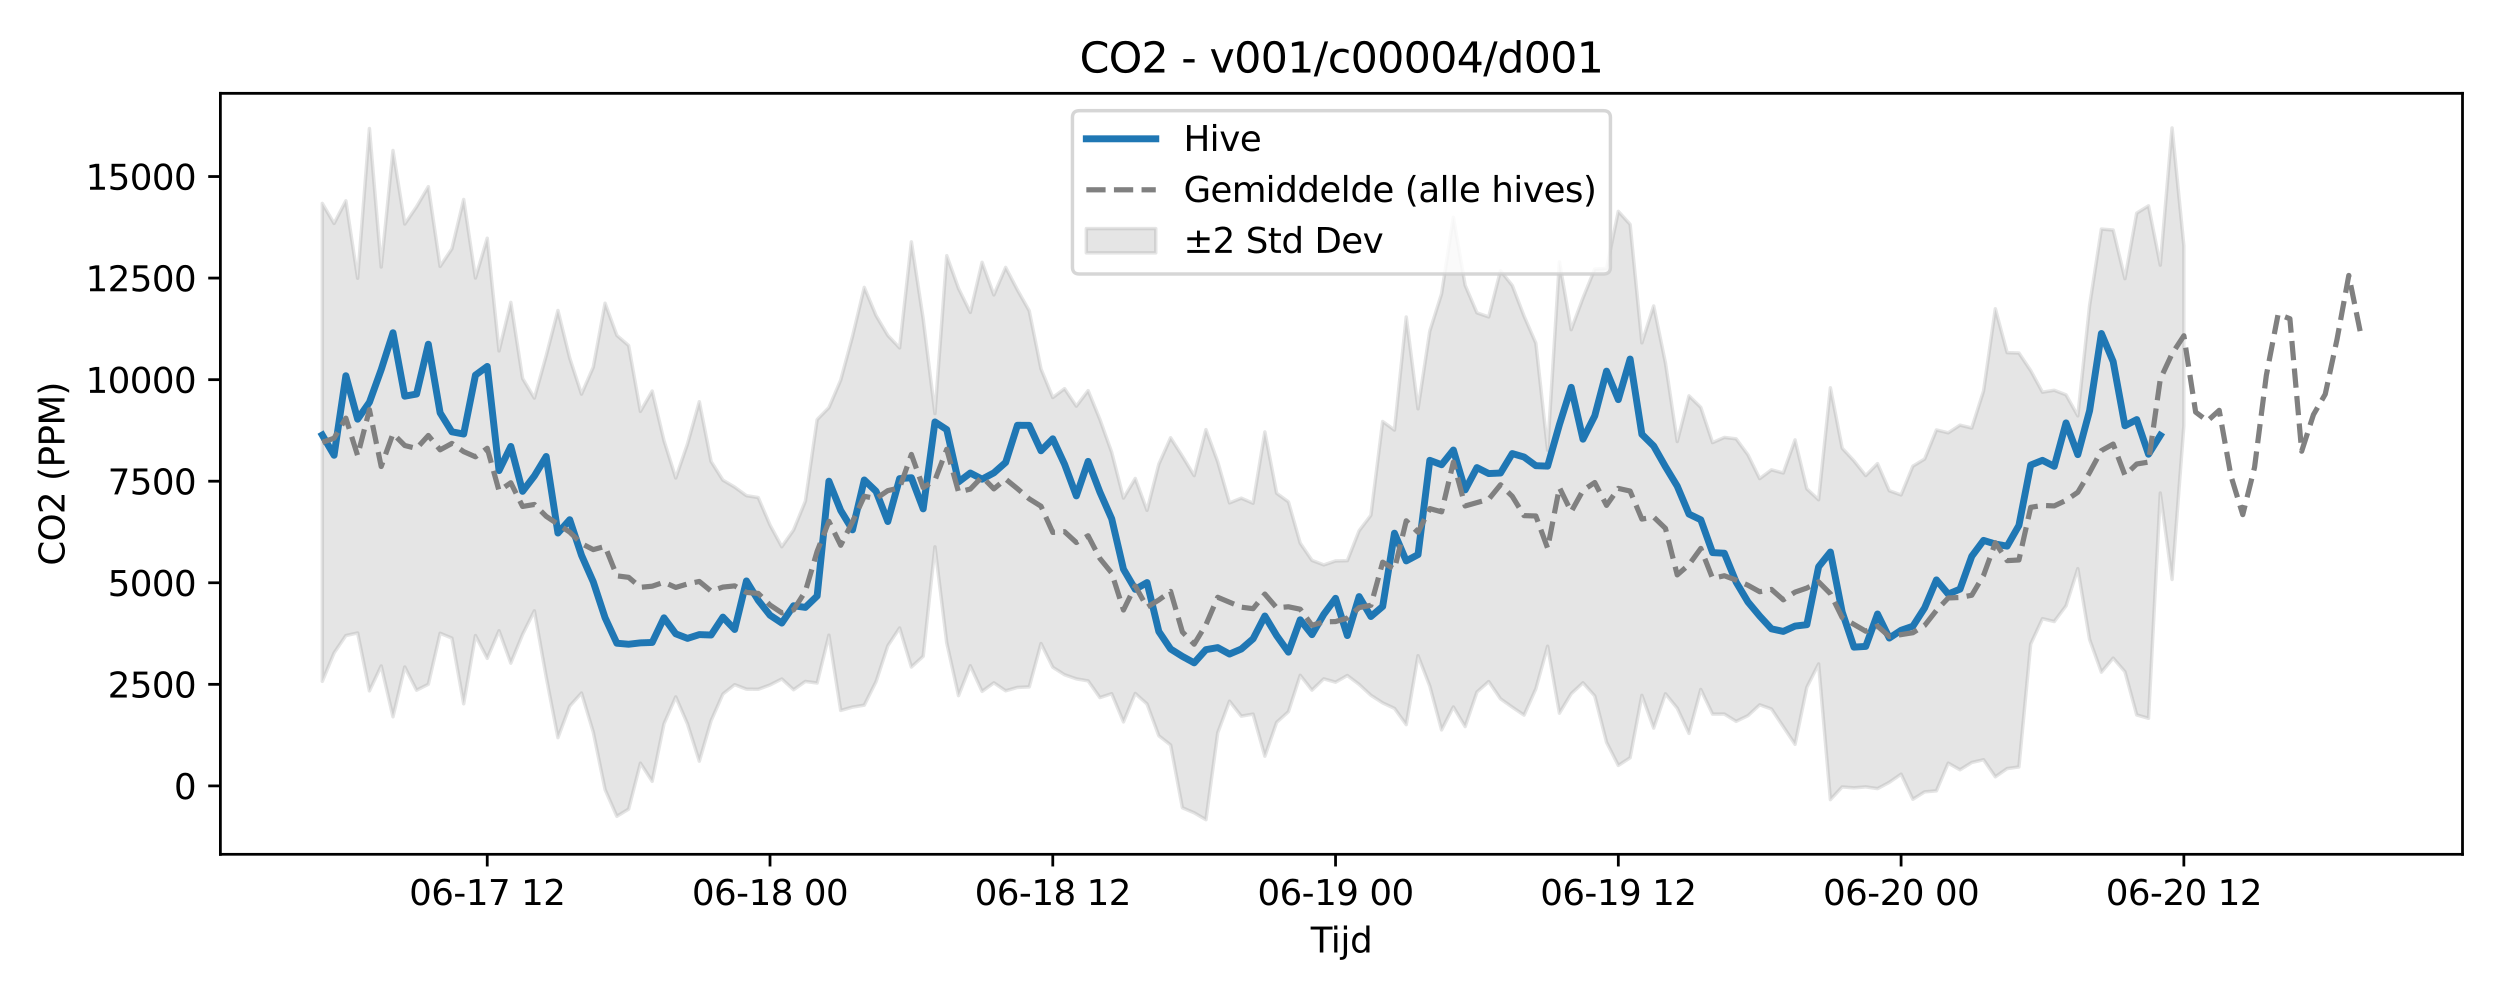 <?xml version="1.0" encoding="utf-8" standalone="no"?>
<!DOCTYPE svg PUBLIC "-//W3C//DTD SVG 1.1//EN"
  "http://www.w3.org/Graphics/SVG/1.1/DTD/svg11.dtd">
<svg xmlns:xlink="http://www.w3.org/1999/xlink" width="720pt" height="288pt" viewBox="0 0 720 288" xmlns="http://www.w3.org/2000/svg" version="1.1">
 <defs>
  <style type="text/css">*{stroke-linejoin: round; stroke-linecap: butt}</style>
 </defs>
 <g id="figure_1">
  <g id="patch_1">
   <path d="M 0 288 
L 720 288 
L 720 0 
L 0 0 
z
" style="fill: #ffffff"/>
  </g>
  <g id="axes_1">
   <g id="patch_2">
    <path d="M 63.47 246.04 
L 709.2 246.04 
L 709.2 26.88 
L 63.47 26.88 
z
" style="fill: #ffffff"/>
   </g>
   <g id="FillBetweenPolyCollection_1">
    <defs>
     <path id="mfda1a09be6" d="M 92.821 -229.42 
L 92.821 -91.769 
L 96.215 -99.963 
L 99.608 -104.956 
L 103.001 -105.707 
L 106.394 -89.022 
L 109.787 -96.207 
L 113.181 -81.561 
L 116.574 -95.904 
L 119.967 -89.222 
L 123.36 -90.925 
L 126.754 -105.623 
L 130.147 -104.22 
L 133.54 -85.305 
L 136.933 -104.966 
L 140.326 -98.393 
L 143.72 -106.347 
L 147.113 -97.012 
L 150.506 -105.279 
L 153.899 -112.078 
L 157.293 -93.107 
L 160.686 -75.55 
L 164.079 -84.638 
L 167.472 -88.413 
L 170.865 -77.15 
L 174.259 -60.614 
L 177.652 -52.902 
L 181.045 -54.982 
L 184.438 -68.206 
L 187.832 -62.97 
L 191.225 -79.526 
L 194.618 -87.296 
L 198.011 -79.485 
L 201.404 -68.771 
L 204.798 -80.436 
L 208.191 -88.11 
L 211.584 -90.816 
L 214.977 -89.522 
L 218.371 -89.484 
L 221.764 -90.731 
L 225.157 -92.458 
L 228.55 -89.35 
L 231.943 -91.743 
L 235.337 -91.289 
L 238.73 -105.075 
L 242.123 -83.388 
L 245.516 -84.351 
L 248.91 -84.908 
L 252.303 -91.69 
L 255.696 -102.015 
L 259.089 -107.153 
L 262.482 -95.891 
L 265.876 -98.985 
L 269.269 -130.515 
L 272.662 -102.855 
L 276.055 -87.653 
L 279.449 -96.267 
L 282.842 -88.88 
L 286.235 -91.345 
L 289.628 -89.05 
L 293.021 -90.017 
L 296.415 -90.168 
L 299.808 -102.666 
L 303.201 -95.829 
L 306.594 -93.67 
L 309.988 -92.489 
L 313.381 -91.901 
L 316.774 -87.09 
L 320.167 -88.211 
L 323.56 -80.086 
L 326.954 -88.28 
L 330.347 -85.251 
L 333.74 -76.107 
L 337.133 -73.436 
L 340.527 -55.364 
L 343.92 -53.915 
L 347.313 -51.922 
L 350.706 -76.963 
L 354.099 -86.064 
L 357.493 -81.743 
L 360.886 -82.335 
L 364.279 -70.21 
L 367.672 -79.961 
L 371.066 -83.034 
L 374.459 -93.517 
L 377.852 -89.234 
L 381.245 -92.491 
L 384.638 -91.527 
L 388.032 -93.451 
L 391.425 -90.884 
L 394.818 -87.76 
L 398.211 -85.562 
L 401.604 -83.987 
L 404.998 -79.297 
L 408.391 -99.153 
L 411.784 -90.394 
L 415.177 -77.779 
L 418.571 -84.398 
L 421.964 -78.736 
L 425.357 -88.689 
L 428.75 -91.712 
L 432.143 -86.739 
L 435.537 -84.33 
L 438.93 -82.042 
L 442.323 -89.624 
L 445.716 -101.89 
L 449.11 -82.597 
L 452.503 -88.205 
L 455.896 -91.352 
L 459.289 -87.564 
L 462.682 -74.221 
L 466.076 -67.548 
L 469.469 -69.77 
L 472.862 -87.74 
L 476.255 -78.307 
L 479.649 -88.188 
L 483.042 -84.043 
L 486.435 -76.76 
L 489.828 -89.439 
L 493.221 -82.324 
L 496.615 -82.345 
L 500.008 -80.252 
L 503.401 -81.877 
L 506.794 -85.012 
L 510.188 -83.805 
L 513.581 -78.718 
L 516.974 -73.626 
L 520.367 -90.065 
L 523.76 -96.79 
L 527.154 -57.699 
L 530.547 -61.357 
L 533.94 -61.098 
L 537.333 -61.376 
L 540.727 -60.876 
L 544.12 -62.685 
L 547.513 -65.035 
L 550.906 -57.803 
L 554.299 -59.942 
L 557.693 -60.24 
L 561.086 -68.215 
L 564.479 -66.297 
L 567.872 -68.403 
L 571.266 -69.199 
L 574.659 -64.277 
L 578.052 -66.646 
L 581.445 -67.115 
L 584.838 -102.492 
L 588.232 -109.824 
L 591.625 -108.989 
L 595.018 -113.521 
L 598.411 -124.235 
L 601.805 -103.833 
L 605.198 -94.417 
L 608.591 -98.458 
L 611.984 -94.543 
L 615.377 -82.102 
L 618.771 -81.122 
L 622.164 -146.007 
L 625.557 -121.102 
L 628.95 -165.393 
L 628.95 -217.204 
L 628.95 -217.204 
L 625.557 -251.158 
L 622.164 -211.632 
L 618.771 -228.721 
L 615.377 -226.628 
L 611.984 -207.733 
L 608.591 -221.757 
L 605.198 -222.036 
L 601.805 -200.009 
L 598.411 -168.233 
L 595.018 -174.289 
L 591.625 -175.603 
L 588.232 -175.057 
L 584.838 -181.278 
L 581.445 -186.338 
L 578.052 -186.435 
L 574.659 -199.076 
L 571.266 -175.404 
L 567.872 -164.746 
L 564.479 -165.555 
L 561.086 -163.353 
L 557.693 -164.173 
L 554.299 -155.804 
L 550.906 -153.749 
L 547.513 -145.455 
L 544.12 -146.674 
L 540.727 -154.485 
L 537.333 -151.032 
L 533.94 -155.285 
L 530.547 -158.922 
L 527.154 -176.328 
L 523.76 -144.063 
L 520.367 -147.22 
L 516.974 -161.317 
L 513.581 -151.78 
L 510.188 -152.689 
L 506.794 -150.152 
L 503.401 -157.031 
L 500.008 -161.616 
L 496.615 -162.027 
L 493.221 -160.521 
L 489.828 -170.673 
L 486.435 -173.994 
L 483.042 -160.828 
L 479.649 -183.47 
L 476.255 -199.882 
L 472.862 -189.26 
L 469.469 -223.381 
L 466.076 -227.13 
L 462.682 -210.698 
L 459.289 -210.507 
L 455.896 -202.182 
L 452.503 -193.052 
L 449.11 -212.585 
L 445.716 -158.343 
L 442.323 -189.177 
L 438.93 -196.956 
L 435.537 -205.777 
L 432.143 -210.037 
L 428.75 -196.722 
L 425.357 -197.908 
L 421.964 -205.838 
L 418.571 -225.4 
L 415.177 -203.402 
L 411.784 -192.651 
L 408.391 -170.259 
L 404.998 -196.71 
L 401.604 -164.143 
L 398.211 -166.615 
L 394.818 -139.605 
L 391.425 -135.136 
L 388.032 -126.532 
L 384.638 -126.448 
L 381.245 -125.312 
L 377.852 -126.605 
L 374.459 -131.585 
L 371.066 -143.468 
L 367.672 -145.949 
L 364.279 -163.606 
L 360.886 -143.073 
L 357.493 -144.53 
L 354.099 -143.169 
L 350.706 -155.006 
L 347.313 -164.277 
L 343.92 -151.028 
L 340.527 -156.624 
L 337.133 -161.927 
L 333.74 -154.316 
L 330.347 -141.015 
L 326.954 -150.201 
L 323.56 -144.551 
L 320.167 -157.74 
L 316.774 -167.201 
L 313.381 -175.506 
L 309.988 -171.032 
L 306.594 -176.075 
L 303.201 -173.504 
L 299.808 -181.753 
L 296.415 -198.494 
L 293.021 -204.5 
L 289.628 -210.99 
L 286.235 -203.058 
L 282.842 -212.459 
L 279.449 -198.026 
L 276.055 -204.942 
L 272.662 -214.372 
L 269.269 -168.894 
L 265.876 -196.167 
L 262.482 -218.346 
L 259.089 -187.801 
L 255.696 -191.392 
L 252.303 -197.132 
L 248.91 -205.231 
L 245.516 -191.091 
L 242.123 -178.531 
L 238.73 -170.615 
L 235.337 -167.159 
L 231.943 -143.669 
L 228.55 -135.364 
L 225.157 -130.54 
L 221.764 -136.776 
L 218.371 -144.704 
L 214.977 -145.25 
L 211.584 -147.72 
L 208.191 -149.726 
L 204.798 -155.091 
L 201.404 -172.313 
L 198.011 -160.178 
L 194.618 -150.341 
L 191.225 -161.106 
L 187.832 -175.379 
L 184.438 -169.513 
L 181.045 -188.477 
L 177.652 -191.416 
L 174.259 -200.675 
L 170.865 -182.275 
L 167.472 -174.486 
L 164.079 -184.872 
L 160.686 -198.59 
L 157.293 -185.508 
L 153.899 -173.349 
L 150.506 -179.013 
L 147.113 -200.918 
L 143.72 -186.929 
L 140.326 -219.394 
L 136.933 -207.922 
L 133.54 -230.559 
L 130.147 -216.368 
L 126.754 -211.273 
L 123.36 -234.247 
L 119.967 -228.464 
L 116.574 -223.485 
L 113.181 -244.666 
L 109.787 -211.097 
L 106.394 -250.991 
L 103.001 -207.86 
L 99.608 -230.17 
L 96.215 -223.645 
L 92.821 -229.42 
z
" style="stroke: #808080; stroke-opacity: 0.2"/>
    </defs>
    <g clip-path="url(#p4a4385c731)">
     <use xlink:href="#mfda1a09be6" x="0" y="288" style="fill: #808080; fill-opacity: 0.2; stroke: #808080; stroke-opacity: 0.2"/>
    </g>
   </g>
   <g id="matplotlib.axis_1">
    <g id="xtick_1">
     <g id="line2d_1">
      <defs>
       <path id="m09fafb4ba7" d="M 0 0 
L 0 3.5 
" style="stroke: #000000; stroke-width: 0.8"/>
      </defs>
      <g>
       <use xlink:href="#m09fafb4ba7" x="140.326" y="246.04" style="stroke: #000000; stroke-width: 0.8"/>
      </g>
     </g>
     <g id="text_1">
      <!-- 06-17 12 -->
      <g transform="translate(117.846 260.638) scale(0.1 -0.1)">
       <defs>
        <path id="DejaVuSans-30" d="M 2034 4250 
Q 1547 4250 1301 3770 
Q 1056 3291 1056 2328 
Q 1056 1369 1301 889 
Q 1547 409 2034 409 
Q 2525 409 2770 889 
Q 3016 1369 3016 2328 
Q 3016 3291 2770 3770 
Q 2525 4250 2034 4250 
z
M 2034 4750 
Q 2819 4750 3233 4129 
Q 3647 3509 3647 2328 
Q 3647 1150 3233 529 
Q 2819 -91 2034 -91 
Q 1250 -91 836 529 
Q 422 1150 422 2328 
Q 422 3509 836 4129 
Q 1250 4750 2034 4750 
z
" transform="scale(0.016)"/>
        <path id="DejaVuSans-36" d="M 2113 2584 
Q 1688 2584 1439 2293 
Q 1191 2003 1191 1497 
Q 1191 994 1439 701 
Q 1688 409 2113 409 
Q 2538 409 2786 701 
Q 3034 994 3034 1497 
Q 3034 2003 2786 2293 
Q 2538 2584 2113 2584 
z
M 3366 4563 
L 3366 3988 
Q 3128 4100 2886 4159 
Q 2644 4219 2406 4219 
Q 1781 4219 1451 3797 
Q 1122 3375 1075 2522 
Q 1259 2794 1537 2939 
Q 1816 3084 2150 3084 
Q 2853 3084 3261 2657 
Q 3669 2231 3669 1497 
Q 3669 778 3244 343 
Q 2819 -91 2113 -91 
Q 1303 -91 875 529 
Q 447 1150 447 2328 
Q 447 3434 972 4092 
Q 1497 4750 2381 4750 
Q 2619 4750 2861 4703 
Q 3103 4656 3366 4563 
z
" transform="scale(0.016)"/>
        <path id="DejaVuSans-2d" d="M 313 2009 
L 1997 2009 
L 1997 1497 
L 313 1497 
L 313 2009 
z
" transform="scale(0.016)"/>
        <path id="DejaVuSans-31" d="M 794 531 
L 1825 531 
L 1825 4091 
L 703 3866 
L 703 4441 
L 1819 4666 
L 2450 4666 
L 2450 531 
L 3481 531 
L 3481 0 
L 794 0 
L 794 531 
z
" transform="scale(0.016)"/>
        <path id="DejaVuSans-37" d="M 525 4666 
L 3525 4666 
L 3525 4397 
L 1831 0 
L 1172 0 
L 2766 4134 
L 525 4134 
L 525 4666 
z
" transform="scale(0.016)"/>
        <path id="DejaVuSans-20" transform="scale(0.016)"/>
        <path id="DejaVuSans-32" d="M 1228 531 
L 3431 531 
L 3431 0 
L 469 0 
L 469 531 
Q 828 903 1448 1529 
Q 2069 2156 2228 2338 
Q 2531 2678 2651 2914 
Q 2772 3150 2772 3378 
Q 2772 3750 2511 3984 
Q 2250 4219 1831 4219 
Q 1534 4219 1204 4116 
Q 875 4013 500 3803 
L 500 4441 
Q 881 4594 1212 4672 
Q 1544 4750 1819 4750 
Q 2544 4750 2975 4387 
Q 3406 4025 3406 3419 
Q 3406 3131 3298 2873 
Q 3191 2616 2906 2266 
Q 2828 2175 2409 1742 
Q 1991 1309 1228 531 
z
" transform="scale(0.016)"/>
       </defs>
       <use xlink:href="#DejaVuSans-30"/>
       <use xlink:href="#DejaVuSans-36" transform="translate(63.623 0)"/>
       <use xlink:href="#DejaVuSans-2d" transform="translate(127.246 0)"/>
       <use xlink:href="#DejaVuSans-31" transform="translate(163.33 0)"/>
       <use xlink:href="#DejaVuSans-37" transform="translate(226.953 0)"/>
       <use xlink:href="#DejaVuSans-20" transform="translate(290.576 0)"/>
       <use xlink:href="#DejaVuSans-31" transform="translate(322.363 0)"/>
       <use xlink:href="#DejaVuSans-32" transform="translate(385.986 0)"/>
      </g>
     </g>
    </g>
    <g id="xtick_2">
     <g id="line2d_2">
      <g>
       <use xlink:href="#m09fafb4ba7" x="221.764" y="246.04" style="stroke: #000000; stroke-width: 0.8"/>
      </g>
     </g>
     <g id="text_2">
      <!-- 06-18 00 -->
      <g transform="translate(199.283 260.638) scale(0.1 -0.1)">
       <defs>
        <path id="DejaVuSans-38" d="M 2034 2216 
Q 1584 2216 1326 1975 
Q 1069 1734 1069 1313 
Q 1069 891 1326 650 
Q 1584 409 2034 409 
Q 2484 409 2743 651 
Q 3003 894 3003 1313 
Q 3003 1734 2745 1975 
Q 2488 2216 2034 2216 
z
M 1403 2484 
Q 997 2584 770 2862 
Q 544 3141 544 3541 
Q 544 4100 942 4425 
Q 1341 4750 2034 4750 
Q 2731 4750 3128 4425 
Q 3525 4100 3525 3541 
Q 3525 3141 3298 2862 
Q 3072 2584 2669 2484 
Q 3125 2378 3379 2068 
Q 3634 1759 3634 1313 
Q 3634 634 3220 271 
Q 2806 -91 2034 -91 
Q 1263 -91 848 271 
Q 434 634 434 1313 
Q 434 1759 690 2068 
Q 947 2378 1403 2484 
z
M 1172 3481 
Q 1172 3119 1398 2916 
Q 1625 2713 2034 2713 
Q 2441 2713 2670 2916 
Q 2900 3119 2900 3481 
Q 2900 3844 2670 4047 
Q 2441 4250 2034 4250 
Q 1625 4250 1398 4047 
Q 1172 3844 1172 3481 
z
" transform="scale(0.016)"/>
       </defs>
       <use xlink:href="#DejaVuSans-30"/>
       <use xlink:href="#DejaVuSans-36" transform="translate(63.623 0)"/>
       <use xlink:href="#DejaVuSans-2d" transform="translate(127.246 0)"/>
       <use xlink:href="#DejaVuSans-31" transform="translate(163.33 0)"/>
       <use xlink:href="#DejaVuSans-38" transform="translate(226.953 0)"/>
       <use xlink:href="#DejaVuSans-20" transform="translate(290.576 0)"/>
       <use xlink:href="#DejaVuSans-30" transform="translate(322.363 0)"/>
       <use xlink:href="#DejaVuSans-30" transform="translate(385.986 0)"/>
      </g>
     </g>
    </g>
    <g id="xtick_3">
     <g id="line2d_3">
      <g>
       <use xlink:href="#m09fafb4ba7" x="303.201" y="246.04" style="stroke: #000000; stroke-width: 0.8"/>
      </g>
     </g>
     <g id="text_3">
      <!-- 06-18 12 -->
      <g transform="translate(280.721 260.638) scale(0.1 -0.1)">
       <use xlink:href="#DejaVuSans-30"/>
       <use xlink:href="#DejaVuSans-36" transform="translate(63.623 0)"/>
       <use xlink:href="#DejaVuSans-2d" transform="translate(127.246 0)"/>
       <use xlink:href="#DejaVuSans-31" transform="translate(163.33 0)"/>
       <use xlink:href="#DejaVuSans-38" transform="translate(226.953 0)"/>
       <use xlink:href="#DejaVuSans-20" transform="translate(290.576 0)"/>
       <use xlink:href="#DejaVuSans-31" transform="translate(322.363 0)"/>
       <use xlink:href="#DejaVuSans-32" transform="translate(385.986 0)"/>
      </g>
     </g>
    </g>
    <g id="xtick_4">
     <g id="line2d_4">
      <g>
       <use xlink:href="#m09fafb4ba7" x="384.638" y="246.04" style="stroke: #000000; stroke-width: 0.8"/>
      </g>
     </g>
     <g id="text_4">
      <!-- 06-19 00 -->
      <g transform="translate(362.158 260.638) scale(0.1 -0.1)">
       <defs>
        <path id="DejaVuSans-39" d="M 703 97 
L 703 672 
Q 941 559 1184 500 
Q 1428 441 1663 441 
Q 2288 441 2617 861 
Q 2947 1281 2994 2138 
Q 2813 1869 2534 1725 
Q 2256 1581 1919 1581 
Q 1219 1581 811 2004 
Q 403 2428 403 3163 
Q 403 3881 828 4315 
Q 1253 4750 1959 4750 
Q 2769 4750 3195 4129 
Q 3622 3509 3622 2328 
Q 3622 1225 3098 567 
Q 2575 -91 1691 -91 
Q 1453 -91 1209 -44 
Q 966 3 703 97 
z
M 1959 2075 
Q 2384 2075 2632 2365 
Q 2881 2656 2881 3163 
Q 2881 3666 2632 3958 
Q 2384 4250 1959 4250 
Q 1534 4250 1286 3958 
Q 1038 3666 1038 3163 
Q 1038 2656 1286 2365 
Q 1534 2075 1959 2075 
z
" transform="scale(0.016)"/>
       </defs>
       <use xlink:href="#DejaVuSans-30"/>
       <use xlink:href="#DejaVuSans-36" transform="translate(63.623 0)"/>
       <use xlink:href="#DejaVuSans-2d" transform="translate(127.246 0)"/>
       <use xlink:href="#DejaVuSans-31" transform="translate(163.33 0)"/>
       <use xlink:href="#DejaVuSans-39" transform="translate(226.953 0)"/>
       <use xlink:href="#DejaVuSans-20" transform="translate(290.576 0)"/>
       <use xlink:href="#DejaVuSans-30" transform="translate(322.363 0)"/>
       <use xlink:href="#DejaVuSans-30" transform="translate(385.986 0)"/>
      </g>
     </g>
    </g>
    <g id="xtick_5">
     <g id="line2d_5">
      <g>
       <use xlink:href="#m09fafb4ba7" x="466.076" y="246.04" style="stroke: #000000; stroke-width: 0.8"/>
      </g>
     </g>
     <g id="text_5">
      <!-- 06-19 12 -->
      <g transform="translate(443.595 260.638) scale(0.1 -0.1)">
       <use xlink:href="#DejaVuSans-30"/>
       <use xlink:href="#DejaVuSans-36" transform="translate(63.623 0)"/>
       <use xlink:href="#DejaVuSans-2d" transform="translate(127.246 0)"/>
       <use xlink:href="#DejaVuSans-31" transform="translate(163.33 0)"/>
       <use xlink:href="#DejaVuSans-39" transform="translate(226.953 0)"/>
       <use xlink:href="#DejaVuSans-20" transform="translate(290.576 0)"/>
       <use xlink:href="#DejaVuSans-31" transform="translate(322.363 0)"/>
       <use xlink:href="#DejaVuSans-32" transform="translate(385.986 0)"/>
      </g>
     </g>
    </g>
    <g id="xtick_6">
     <g id="line2d_6">
      <g>
       <use xlink:href="#m09fafb4ba7" x="547.513" y="246.04" style="stroke: #000000; stroke-width: 0.8"/>
      </g>
     </g>
     <g id="text_6">
      <!-- 06-20 00 -->
      <g transform="translate(525.033 260.638) scale(0.1 -0.1)">
       <use xlink:href="#DejaVuSans-30"/>
       <use xlink:href="#DejaVuSans-36" transform="translate(63.623 0)"/>
       <use xlink:href="#DejaVuSans-2d" transform="translate(127.246 0)"/>
       <use xlink:href="#DejaVuSans-32" transform="translate(163.33 0)"/>
       <use xlink:href="#DejaVuSans-30" transform="translate(226.953 0)"/>
       <use xlink:href="#DejaVuSans-20" transform="translate(290.576 0)"/>
       <use xlink:href="#DejaVuSans-30" transform="translate(322.363 0)"/>
       <use xlink:href="#DejaVuSans-30" transform="translate(385.986 0)"/>
      </g>
     </g>
    </g>
    <g id="xtick_7">
     <g id="line2d_7">
      <g>
       <use xlink:href="#m09fafb4ba7" x="628.95" y="246.04" style="stroke: #000000; stroke-width: 0.8"/>
      </g>
     </g>
     <g id="text_7">
      <!-- 06-20 12 -->
      <g transform="translate(606.47 260.638) scale(0.1 -0.1)">
       <use xlink:href="#DejaVuSans-30"/>
       <use xlink:href="#DejaVuSans-36" transform="translate(63.623 0)"/>
       <use xlink:href="#DejaVuSans-2d" transform="translate(127.246 0)"/>
       <use xlink:href="#DejaVuSans-32" transform="translate(163.33 0)"/>
       <use xlink:href="#DejaVuSans-30" transform="translate(226.953 0)"/>
       <use xlink:href="#DejaVuSans-20" transform="translate(290.576 0)"/>
       <use xlink:href="#DejaVuSans-31" transform="translate(322.363 0)"/>
       <use xlink:href="#DejaVuSans-32" transform="translate(385.986 0)"/>
      </g>
     </g>
    </g>
    <g id="text_8">
     <!-- Tijd -->
     <g transform="translate(377.485 274.317) scale(0.1 -0.1)">
      <defs>
       <path id="DejaVuSans-54" d="M -19 4666 
L 3928 4666 
L 3928 4134 
L 2272 4134 
L 2272 0 
L 1638 0 
L 1638 4134 
L -19 4134 
L -19 4666 
z
" transform="scale(0.016)"/>
       <path id="DejaVuSans-69" d="M 603 3500 
L 1178 3500 
L 1178 0 
L 603 0 
L 603 3500 
z
M 603 4863 
L 1178 4863 
L 1178 4134 
L 603 4134 
L 603 4863 
z
" transform="scale(0.016)"/>
       <path id="DejaVuSans-6a" d="M 603 3500 
L 1178 3500 
L 1178 -63 
Q 1178 -731 923 -1031 
Q 669 -1331 103 -1331 
L -116 -1331 
L -116 -844 
L 38 -844 
Q 366 -844 484 -692 
Q 603 -541 603 -63 
L 603 3500 
z
M 603 4863 
L 1178 4863 
L 1178 4134 
L 603 4134 
L 603 4863 
z
" transform="scale(0.016)"/>
       <path id="DejaVuSans-64" d="M 2906 2969 
L 2906 4863 
L 3481 4863 
L 3481 0 
L 2906 0 
L 2906 525 
Q 2725 213 2448 61 
Q 2172 -91 1784 -91 
Q 1150 -91 751 415 
Q 353 922 353 1747 
Q 353 2572 751 3078 
Q 1150 3584 1784 3584 
Q 2172 3584 2448 3432 
Q 2725 3281 2906 2969 
z
M 947 1747 
Q 947 1113 1208 752 
Q 1469 391 1925 391 
Q 2381 391 2643 752 
Q 2906 1113 2906 1747 
Q 2906 2381 2643 2742 
Q 2381 3103 1925 3103 
Q 1469 3103 1208 2742 
Q 947 2381 947 1747 
z
" transform="scale(0.016)"/>
      </defs>
      <use xlink:href="#DejaVuSans-54"/>
      <use xlink:href="#DejaVuSans-69" transform="translate(57.959 0)"/>
      <use xlink:href="#DejaVuSans-6a" transform="translate(85.742 0)"/>
      <use xlink:href="#DejaVuSans-64" transform="translate(113.525 0)"/>
     </g>
    </g>
   </g>
   <g id="matplotlib.axis_2">
    <g id="ytick_1">
     <g id="line2d_8">
      <defs>
       <path id="m73d1344a55" d="M 0 0 
L -3.5 0 
" style="stroke: #000000; stroke-width: 0.8"/>
      </defs>
      <g>
       <use xlink:href="#m73d1344a55" x="63.47" y="226.336" style="stroke: #000000; stroke-width: 0.8"/>
      </g>
     </g>
     <g id="text_9">
      <!-- 0 -->
      <g transform="translate(50.108 230.135) scale(0.1 -0.1)">
       <use xlink:href="#DejaVuSans-30"/>
      </g>
     </g>
    </g>
    <g id="ytick_2">
     <g id="line2d_9">
      <g>
       <use xlink:href="#m73d1344a55" x="63.47" y="197.087" style="stroke: #000000; stroke-width: 0.8"/>
      </g>
     </g>
     <g id="text_10">
      <!-- 2500 -->
      <g transform="translate(31.02 200.886) scale(0.1 -0.1)">
       <defs>
        <path id="DejaVuSans-35" d="M 691 4666 
L 3169 4666 
L 3169 4134 
L 1269 4134 
L 1269 2991 
Q 1406 3038 1543 3061 
Q 1681 3084 1819 3084 
Q 2600 3084 3056 2656 
Q 3513 2228 3513 1497 
Q 3513 744 3044 326 
Q 2575 -91 1722 -91 
Q 1428 -91 1123 -41 
Q 819 9 494 109 
L 494 744 
Q 775 591 1075 516 
Q 1375 441 1709 441 
Q 2250 441 2565 725 
Q 2881 1009 2881 1497 
Q 2881 1984 2565 2268 
Q 2250 2553 1709 2553 
Q 1456 2553 1204 2497 
Q 953 2441 691 2322 
L 691 4666 
z
" transform="scale(0.016)"/>
       </defs>
       <use xlink:href="#DejaVuSans-32"/>
       <use xlink:href="#DejaVuSans-35" transform="translate(63.623 0)"/>
       <use xlink:href="#DejaVuSans-30" transform="translate(127.246 0)"/>
       <use xlink:href="#DejaVuSans-30" transform="translate(190.869 0)"/>
      </g>
     </g>
    </g>
    <g id="ytick_3">
     <g id="line2d_10">
      <g>
       <use xlink:href="#m73d1344a55" x="63.47" y="167.837" style="stroke: #000000; stroke-width: 0.8"/>
      </g>
     </g>
     <g id="text_11">
      <!-- 5000 -->
      <g transform="translate(31.02 171.637) scale(0.1 -0.1)">
       <use xlink:href="#DejaVuSans-35"/>
       <use xlink:href="#DejaVuSans-30" transform="translate(63.623 0)"/>
       <use xlink:href="#DejaVuSans-30" transform="translate(127.246 0)"/>
       <use xlink:href="#DejaVuSans-30" transform="translate(190.869 0)"/>
      </g>
     </g>
    </g>
    <g id="ytick_4">
     <g id="line2d_11">
      <g>
       <use xlink:href="#m73d1344a55" x="63.47" y="138.588" style="stroke: #000000; stroke-width: 0.8"/>
      </g>
     </g>
     <g id="text_12">
      <!-- 7500 -->
      <g transform="translate(31.02 142.387) scale(0.1 -0.1)">
       <use xlink:href="#DejaVuSans-37"/>
       <use xlink:href="#DejaVuSans-35" transform="translate(63.623 0)"/>
       <use xlink:href="#DejaVuSans-30" transform="translate(127.246 0)"/>
       <use xlink:href="#DejaVuSans-30" transform="translate(190.869 0)"/>
      </g>
     </g>
    </g>
    <g id="ytick_5">
     <g id="line2d_12">
      <g>
       <use xlink:href="#m73d1344a55" x="63.47" y="109.339" style="stroke: #000000; stroke-width: 0.8"/>
      </g>
     </g>
     <g id="text_13">
      <!-- 10000 -->
      <g transform="translate(24.657 113.138) scale(0.1 -0.1)">
       <use xlink:href="#DejaVuSans-31"/>
       <use xlink:href="#DejaVuSans-30" transform="translate(63.623 0)"/>
       <use xlink:href="#DejaVuSans-30" transform="translate(127.246 0)"/>
       <use xlink:href="#DejaVuSans-30" transform="translate(190.869 0)"/>
       <use xlink:href="#DejaVuSans-30" transform="translate(254.492 0)"/>
      </g>
     </g>
    </g>
    <g id="ytick_6">
     <g id="line2d_13">
      <g>
       <use xlink:href="#m73d1344a55" x="63.47" y="80.09" style="stroke: #000000; stroke-width: 0.8"/>
      </g>
     </g>
     <g id="text_14">
      <!-- 12500 -->
      <g transform="translate(24.657 83.889) scale(0.1 -0.1)">
       <use xlink:href="#DejaVuSans-31"/>
       <use xlink:href="#DejaVuSans-32" transform="translate(63.623 0)"/>
       <use xlink:href="#DejaVuSans-35" transform="translate(127.246 0)"/>
       <use xlink:href="#DejaVuSans-30" transform="translate(190.869 0)"/>
       <use xlink:href="#DejaVuSans-30" transform="translate(254.492 0)"/>
      </g>
     </g>
    </g>
    <g id="ytick_7">
     <g id="line2d_14">
      <g>
       <use xlink:href="#m73d1344a55" x="63.47" y="50.841" style="stroke: #000000; stroke-width: 0.8"/>
      </g>
     </g>
     <g id="text_15">
      <!-- 15000 -->
      <g transform="translate(24.657 54.64) scale(0.1 -0.1)">
       <use xlink:href="#DejaVuSans-31"/>
       <use xlink:href="#DejaVuSans-35" transform="translate(63.623 0)"/>
       <use xlink:href="#DejaVuSans-30" transform="translate(127.246 0)"/>
       <use xlink:href="#DejaVuSans-30" transform="translate(190.869 0)"/>
       <use xlink:href="#DejaVuSans-30" transform="translate(254.492 0)"/>
      </g>
     </g>
    </g>
    <g id="text_16">
     <!-- CO2 (PPM) -->
     <g transform="translate(18.578 162.903) rotate(-90) scale(0.1 -0.1)">
      <defs>
       <path id="DejaVuSans-43" d="M 4122 4306 
L 4122 3641 
Q 3803 3938 3442 4084 
Q 3081 4231 2675 4231 
Q 1875 4231 1450 3742 
Q 1025 3253 1025 2328 
Q 1025 1406 1450 917 
Q 1875 428 2675 428 
Q 3081 428 3442 575 
Q 3803 722 4122 1019 
L 4122 359 
Q 3791 134 3420 21 
Q 3050 -91 2638 -91 
Q 1578 -91 968 557 
Q 359 1206 359 2328 
Q 359 3453 968 4101 
Q 1578 4750 2638 4750 
Q 3056 4750 3426 4639 
Q 3797 4528 4122 4306 
z
" transform="scale(0.016)"/>
       <path id="DejaVuSans-4f" d="M 2522 4238 
Q 1834 4238 1429 3725 
Q 1025 3213 1025 2328 
Q 1025 1447 1429 934 
Q 1834 422 2522 422 
Q 3209 422 3611 934 
Q 4013 1447 4013 2328 
Q 4013 3213 3611 3725 
Q 3209 4238 2522 4238 
z
M 2522 4750 
Q 3503 4750 4090 4092 
Q 4678 3434 4678 2328 
Q 4678 1225 4090 567 
Q 3503 -91 2522 -91 
Q 1538 -91 948 565 
Q 359 1222 359 2328 
Q 359 3434 948 4092 
Q 1538 4750 2522 4750 
z
" transform="scale(0.016)"/>
       <path id="DejaVuSans-28" d="M 1984 4856 
Q 1566 4138 1362 3434 
Q 1159 2731 1159 2009 
Q 1159 1288 1364 580 
Q 1569 -128 1984 -844 
L 1484 -844 
Q 1016 -109 783 600 
Q 550 1309 550 2009 
Q 550 2706 781 3412 
Q 1013 4119 1484 4856 
L 1984 4856 
z
" transform="scale(0.016)"/>
       <path id="DejaVuSans-50" d="M 1259 4147 
L 1259 2394 
L 2053 2394 
Q 2494 2394 2734 2622 
Q 2975 2850 2975 3272 
Q 2975 3691 2734 3919 
Q 2494 4147 2053 4147 
L 1259 4147 
z
M 628 4666 
L 2053 4666 
Q 2838 4666 3239 4311 
Q 3641 3956 3641 3272 
Q 3641 2581 3239 2228 
Q 2838 1875 2053 1875 
L 1259 1875 
L 1259 0 
L 628 0 
L 628 4666 
z
" transform="scale(0.016)"/>
       <path id="DejaVuSans-4d" d="M 628 4666 
L 1569 4666 
L 2759 1491 
L 3956 4666 
L 4897 4666 
L 4897 0 
L 4281 0 
L 4281 4097 
L 3078 897 
L 2444 897 
L 1241 4097 
L 1241 0 
L 628 0 
L 628 4666 
z
" transform="scale(0.016)"/>
       <path id="DejaVuSans-29" d="M 513 4856 
L 1013 4856 
Q 1481 4119 1714 3412 
Q 1947 2706 1947 2009 
Q 1947 1309 1714 600 
Q 1481 -109 1013 -844 
L 513 -844 
Q 928 -128 1133 580 
Q 1338 1288 1338 2009 
Q 1338 2731 1133 3434 
Q 928 4138 513 4856 
z
" transform="scale(0.016)"/>
      </defs>
      <use xlink:href="#DejaVuSans-43"/>
      <use xlink:href="#DejaVuSans-4f" transform="translate(69.824 0)"/>
      <use xlink:href="#DejaVuSans-32" transform="translate(148.535 0)"/>
      <use xlink:href="#DejaVuSans-20" transform="translate(212.158 0)"/>
      <use xlink:href="#DejaVuSans-28" transform="translate(243.945 0)"/>
      <use xlink:href="#DejaVuSans-50" transform="translate(282.959 0)"/>
      <use xlink:href="#DejaVuSans-50" transform="translate(343.262 0)"/>
      <use xlink:href="#DejaVuSans-4d" transform="translate(403.564 0)"/>
      <use xlink:href="#DejaVuSans-29" transform="translate(489.844 0)"/>
     </g>
    </g>
   </g>
   <g id="line2d_15">
    <path d="M 92.821 125.297 
L 96.215 131.112 
L 99.608 108.216 
L 103.001 120.723 
L 106.394 115.86 
L 109.787 106.449 
L 113.181 95.834 
L 116.574 114.101 
L 119.967 113.485 
L 123.36 99.141 
L 126.754 118.89 
L 130.147 124.361 
L 133.54 125.001 
L 136.933 108.029 
L 140.326 105.541 
L 143.72 135.531 
L 147.113 128.581 
L 150.506 141.501 
L 153.899 137.071 
L 157.293 131.471 
L 160.686 153.513 
L 164.079 149.683 
L 167.472 159.917 
L 170.865 167.58 
L 174.259 177.899 
L 177.652 185.247 
L 181.045 185.543 
L 184.438 185.145 
L 187.832 185.028 
L 191.225 177.934 
L 194.618 182.54 
L 198.011 183.854 
L 201.404 182.762 
L 204.798 182.887 
L 208.191 177.731 
L 211.584 181.288 
L 214.977 167.315 
L 218.371 172.892 
L 221.764 177.186 
L 225.157 179.44 
L 228.55 174.456 
L 231.943 174.924 
L 235.337 171.648 
L 238.73 138.592 
L 242.123 147.008 
L 245.516 152.593 
L 248.91 138.237 
L 252.303 141.494 
L 255.696 150.198 
L 259.089 137.847 
L 262.482 137.586 
L 265.876 146.548 
L 269.269 121.522 
L 272.662 123.726 
L 276.055 138.791 
L 279.449 136.225 
L 282.842 138.003 
L 286.235 136.182 
L 289.628 133.179 
L 293.021 122.482 
L 296.415 122.501 
L 299.808 129.821 
L 303.201 126.382 
L 306.594 133.706 
L 309.988 142.812 
L 313.381 132.883 
L 316.774 141.735 
L 320.167 149.414 
L 323.56 163.93 
L 326.954 169.725 
L 330.347 167.783 
L 333.74 181.877 
L 337.133 186.912 
L 340.527 189.041 
L 343.92 190.898 
L 347.313 187.099 
L 350.706 186.51 
L 354.099 188.367 
L 357.493 186.92 
L 360.886 183.979 
L 364.279 177.412 
L 367.672 183.059 
L 371.066 187.817 
L 374.459 178.508 
L 377.852 182.778 
L 381.245 176.932 
L 384.638 172.318 
L 388.032 183.039 
L 391.425 171.819 
L 394.818 177.552 
L 398.211 174.658 
L 401.604 153.564 
L 404.998 161.539 
L 408.391 159.733 
L 411.784 132.575 
L 415.177 133.844 
L 418.571 129.615 
L 421.964 141.084 
L 425.357 134.673 
L 428.75 136.385 
L 432.143 136.231 
L 435.537 130.629 
L 438.93 131.623 
L 442.323 134.119 
L 445.716 134.244 
L 449.11 122.31 
L 452.503 111.556 
L 455.896 126.483 
L 459.289 119.767 
L 462.682 106.894 
L 466.076 115.087 
L 469.469 103.415 
L 472.862 125.079 
L 476.255 128.445 
L 479.649 134.408 
L 483.042 140.012 
L 486.435 148.061 
L 489.828 149.703 
L 493.221 159.152 
L 496.615 159.332 
L 500.008 167.65 
L 503.401 173.352 
L 506.794 177.423 
L 510.188 181.109 
L 513.581 181.846 
L 516.974 180.313 
L 520.367 179.915 
L 523.76 163.228 
L 527.154 158.992 
L 530.547 176.253 
L 533.94 186.378 
L 537.333 186.163 
L 540.727 176.835 
L 544.12 183.761 
L 547.513 181.522 
L 550.906 180.356 
L 554.299 175.052 
L 557.693 167.018 
L 561.086 171.09 
L 564.479 169.67 
L 567.872 160.198 
L 571.266 155.635 
L 574.659 156.695 
L 578.052 157.288 
L 581.445 151.333 
L 584.838 133.94 
L 588.232 132.579 
L 591.625 134.298 
L 595.018 121.803 
L 598.411 130.929 
L 601.805 118.27 
L 605.198 96.052 
L 608.591 104.129 
L 611.984 122.622 
L 615.377 120.844 
L 618.771 130.812 
L 622.164 125.391 
L 622.164 125.391 
" clip-path="url(#p4a4385c731)" style="fill: none; stroke: #1f77b4; stroke-width: 2; stroke-linecap: square"/>
   </g>
   <g id="line2d_16">
    <path d="M 92.821 127.405 
L 96.215 126.196 
L 99.608 120.437 
L 103.001 131.216 
L 106.394 117.993 
L 109.787 134.348 
L 113.181 124.886 
L 116.574 128.306 
L 119.967 129.157 
L 123.36 125.414 
L 126.754 129.552 
L 130.147 127.706 
L 133.54 130.068 
L 136.933 131.556 
L 140.326 129.106 
L 143.72 141.362 
L 147.113 139.035 
L 150.506 145.854 
L 153.899 145.287 
L 157.293 148.693 
L 164.079 153.245 
L 167.472 156.551 
L 170.865 158.287 
L 174.259 157.356 
L 177.652 165.841 
L 181.045 166.271 
L 184.438 169.141 
L 187.832 168.826 
L 191.225 167.684 
L 194.618 169.182 
L 198.011 168.168 
L 201.404 167.458 
L 204.798 170.236 
L 208.191 169.082 
L 211.584 168.732 
L 214.977 170.614 
L 218.371 170.906 
L 221.764 174.246 
L 225.157 176.501 
L 228.55 175.643 
L 231.943 170.294 
L 235.337 158.776 
L 238.73 150.155 
L 242.123 157.04 
L 245.516 150.279 
L 248.91 142.931 
L 252.303 143.589 
L 255.696 141.297 
L 259.089 140.523 
L 262.482 130.882 
L 265.876 140.424 
L 269.269 138.296 
L 272.662 129.387 
L 276.055 141.703 
L 279.449 140.854 
L 282.842 137.33 
L 286.235 140.799 
L 289.628 137.98 
L 293.021 140.741 
L 296.415 143.669 
L 299.808 145.791 
L 303.201 153.333 
L 306.594 153.127 
L 309.988 156.24 
L 313.381 154.297 
L 316.774 160.854 
L 320.167 165.025 
L 323.56 175.681 
L 326.954 168.759 
L 330.347 174.867 
L 333.74 172.789 
L 337.133 170.319 
L 340.527 182.006 
L 343.92 185.528 
L 347.313 179.901 
L 350.706 172.015 
L 357.493 174.863 
L 360.886 175.296 
L 364.279 171.092 
L 367.672 175.045 
L 371.066 174.749 
L 374.459 175.449 
L 377.852 180.081 
L 381.245 179.099 
L 384.638 179.013 
L 388.032 178.008 
L 391.425 174.99 
L 394.818 174.318 
L 398.211 161.911 
L 401.604 163.935 
L 404.998 149.996 
L 408.391 153.294 
L 411.784 146.478 
L 415.177 147.41 
L 418.571 133.101 
L 421.964 145.713 
L 428.75 143.783 
L 432.143 139.612 
L 435.537 142.946 
L 438.93 148.501 
L 442.323 148.6 
L 445.716 157.883 
L 449.11 140.409 
L 452.503 147.371 
L 455.896 141.233 
L 459.289 138.965 
L 462.682 145.541 
L 466.076 140.661 
L 469.469 141.424 
L 472.862 149.5 
L 476.255 148.906 
L 479.649 152.171 
L 483.042 165.565 
L 486.435 162.623 
L 489.828 157.944 
L 493.221 166.577 
L 496.615 165.814 
L 500.008 167.066 
L 503.401 168.546 
L 506.794 170.418 
L 510.188 169.753 
L 513.581 172.751 
L 516.974 170.528 
L 520.367 169.358 
L 523.76 167.574 
L 527.154 170.987 
L 530.547 177.861 
L 537.333 181.796 
L 540.727 180.32 
L 544.12 183.321 
L 550.906 182.224 
L 554.299 180.127 
L 557.693 175.793 
L 561.086 172.216 
L 564.479 172.074 
L 567.872 171.425 
L 571.266 165.698 
L 574.659 156.323 
L 578.052 161.459 
L 581.445 161.273 
L 584.838 146.115 
L 588.232 145.56 
L 591.625 145.704 
L 595.018 144.095 
L 598.411 141.766 
L 601.805 136.079 
L 605.198 129.773 
L 608.591 127.893 
L 611.984 136.862 
L 615.377 133.635 
L 618.771 133.079 
L 622.164 109.18 
L 625.557 101.87 
L 628.95 96.701 
L 632.344 118.683 
L 635.737 121.242 
L 639.13 118.176 
L 642.523 137.118 
L 645.916 148.211 
L 649.31 134.599 
L 652.703 108.114 
L 656.096 90.495 
L 659.489 91.79 
L 662.883 129.946 
L 666.276 119.416 
L 669.669 113.535 
L 673.062 97.737 
L 676.455 79.329 
L 679.849 96.013 
L 679.849 96.013 
" clip-path="url(#p4a4385c731)" style="fill: none; stroke-dasharray: 5.55,2.4; stroke-dashoffset: 0; stroke: #808080; stroke-width: 1.5"/>
   </g>
   <g id="patch_3">
    <path d="M 63.47 246.04 
L 63.47 26.88 
" style="fill: none; stroke: #000000; stroke-width: 0.8; stroke-linejoin: miter; stroke-linecap: square"/>
   </g>
   <g id="patch_4">
    <path d="M 709.2 246.04 
L 709.2 26.88 
" style="fill: none; stroke: #000000; stroke-width: 0.8; stroke-linejoin: miter; stroke-linecap: square"/>
   </g>
   <g id="patch_5">
    <path d="M 63.47 246.04 
L 709.2 246.04 
" style="fill: none; stroke: #000000; stroke-width: 0.8; stroke-linejoin: miter; stroke-linecap: square"/>
   </g>
   <g id="patch_6">
    <path d="M 63.47 26.88 
L 709.2 26.88 
" style="fill: none; stroke: #000000; stroke-width: 0.8; stroke-linejoin: miter; stroke-linecap: square"/>
   </g>
   <g id="text_17">
    <!-- CO2 - v001/c00004/d001 -->
    <g transform="translate(310.932 20.88) scale(0.12 -0.12)">
     <defs>
      <path id="DejaVuSans-76" d="M 191 3500 
L 800 3500 
L 1894 563 
L 2988 3500 
L 3597 3500 
L 2284 0 
L 1503 0 
L 191 3500 
z
" transform="scale(0.016)"/>
      <path id="DejaVuSans-2f" d="M 1625 4666 
L 2156 4666 
L 531 -594 
L 0 -594 
L 1625 4666 
z
" transform="scale(0.016)"/>
      <path id="DejaVuSans-63" d="M 3122 3366 
L 3122 2828 
Q 2878 2963 2633 3030 
Q 2388 3097 2138 3097 
Q 1578 3097 1268 2742 
Q 959 2388 959 1747 
Q 959 1106 1268 751 
Q 1578 397 2138 397 
Q 2388 397 2633 464 
Q 2878 531 3122 666 
L 3122 134 
Q 2881 22 2623 -34 
Q 2366 -91 2075 -91 
Q 1284 -91 818 406 
Q 353 903 353 1747 
Q 353 2603 823 3093 
Q 1294 3584 2113 3584 
Q 2378 3584 2631 3529 
Q 2884 3475 3122 3366 
z
" transform="scale(0.016)"/>
      <path id="DejaVuSans-34" d="M 2419 4116 
L 825 1625 
L 2419 1625 
L 2419 4116 
z
M 2253 4666 
L 3047 4666 
L 3047 1625 
L 3713 1625 
L 3713 1100 
L 3047 1100 
L 3047 0 
L 2419 0 
L 2419 1100 
L 313 1100 
L 313 1709 
L 2253 4666 
z
" transform="scale(0.016)"/>
     </defs>
     <use xlink:href="#DejaVuSans-43"/>
     <use xlink:href="#DejaVuSans-4f" transform="translate(69.824 0)"/>
     <use xlink:href="#DejaVuSans-32" transform="translate(148.535 0)"/>
     <use xlink:href="#DejaVuSans-20" transform="translate(212.158 0)"/>
     <use xlink:href="#DejaVuSans-2d" transform="translate(243.945 0)"/>
     <use xlink:href="#DejaVuSans-20" transform="translate(280.029 0)"/>
     <use xlink:href="#DejaVuSans-76" transform="translate(311.816 0)"/>
     <use xlink:href="#DejaVuSans-30" transform="translate(370.996 0)"/>
     <use xlink:href="#DejaVuSans-30" transform="translate(434.619 0)"/>
     <use xlink:href="#DejaVuSans-31" transform="translate(498.242 0)"/>
     <use xlink:href="#DejaVuSans-2f" transform="translate(561.865 0)"/>
     <use xlink:href="#DejaVuSans-63" transform="translate(595.557 0)"/>
     <use xlink:href="#DejaVuSans-30" transform="translate(650.537 0)"/>
     <use xlink:href="#DejaVuSans-30" transform="translate(714.16 0)"/>
     <use xlink:href="#DejaVuSans-30" transform="translate(777.783 0)"/>
     <use xlink:href="#DejaVuSans-30" transform="translate(841.406 0)"/>
     <use xlink:href="#DejaVuSans-34" transform="translate(905.029 0)"/>
     <use xlink:href="#DejaVuSans-2f" transform="translate(968.652 0)"/>
     <use xlink:href="#DejaVuSans-64" transform="translate(1002.344 0)"/>
     <use xlink:href="#DejaVuSans-30" transform="translate(1065.82 0)"/>
     <use xlink:href="#DejaVuSans-30" transform="translate(1129.443 0)"/>
     <use xlink:href="#DejaVuSans-31" transform="translate(1193.066 0)"/>
    </g>
   </g>
   <g id="legend_1">
    <g id="patch_7">
     <path d="M 310.863 78.914 
L 461.807 78.914 
Q 463.807 78.914 463.807 76.914 
L 463.807 33.88 
Q 463.807 31.88 461.807 31.88 
L 310.863 31.88 
Q 308.863 31.88 308.863 33.88 
L 308.863 76.914 
Q 308.863 78.914 310.863 78.914 
z
" style="fill: #ffffff; opacity: 0.8; stroke: #cccccc; stroke-linejoin: miter"/>
    </g>
    <g id="line2d_17">
     <path d="M 312.863 39.978 
L 322.863 39.978 
L 332.863 39.978 
" style="fill: none; stroke: #1f77b4; stroke-width: 2; stroke-linecap: square"/>
    </g>
    <g id="text_18">
     <!-- Hive -->
     <g transform="translate(340.863 43.478) scale(0.1 -0.1)">
      <defs>
       <path id="DejaVuSans-48" d="M 628 4666 
L 1259 4666 
L 1259 2753 
L 3553 2753 
L 3553 4666 
L 4184 4666 
L 4184 0 
L 3553 0 
L 3553 2222 
L 1259 2222 
L 1259 0 
L 628 0 
L 628 4666 
z
" transform="scale(0.016)"/>
       <path id="DejaVuSans-65" d="M 3597 1894 
L 3597 1613 
L 953 1613 
Q 991 1019 1311 708 
Q 1631 397 2203 397 
Q 2534 397 2845 478 
Q 3156 559 3463 722 
L 3463 178 
Q 3153 47 2828 -22 
Q 2503 -91 2169 -91 
Q 1331 -91 842 396 
Q 353 884 353 1716 
Q 353 2575 817 3079 
Q 1281 3584 2069 3584 
Q 2775 3584 3186 3129 
Q 3597 2675 3597 1894 
z
M 3022 2063 
Q 3016 2534 2758 2815 
Q 2500 3097 2075 3097 
Q 1594 3097 1305 2825 
Q 1016 2553 972 2059 
L 3022 2063 
z
" transform="scale(0.016)"/>
      </defs>
      <use xlink:href="#DejaVuSans-48"/>
      <use xlink:href="#DejaVuSans-69" transform="translate(75.195 0)"/>
      <use xlink:href="#DejaVuSans-76" transform="translate(102.979 0)"/>
      <use xlink:href="#DejaVuSans-65" transform="translate(162.158 0)"/>
     </g>
    </g>
    <g id="line2d_18">
     <path d="M 312.863 54.657 
L 322.863 54.657 
L 332.863 54.657 
" style="fill: none; stroke-dasharray: 5.55,2.4; stroke-dashoffset: 0; stroke: #808080; stroke-width: 1.5"/>
    </g>
    <g id="text_19">
     <!-- Gemiddelde (alle hives) -->
     <g transform="translate(340.863 58.157) scale(0.1 -0.1)">
      <defs>
       <path id="DejaVuSans-47" d="M 3809 666 
L 3809 1919 
L 2778 1919 
L 2778 2438 
L 4434 2438 
L 4434 434 
Q 4069 175 3628 42 
Q 3188 -91 2688 -91 
Q 1594 -91 976 548 
Q 359 1188 359 2328 
Q 359 3472 976 4111 
Q 1594 4750 2688 4750 
Q 3144 4750 3555 4637 
Q 3966 4525 4313 4306 
L 4313 3634 
Q 3963 3931 3569 4081 
Q 3175 4231 2741 4231 
Q 1884 4231 1454 3753 
Q 1025 3275 1025 2328 
Q 1025 1384 1454 906 
Q 1884 428 2741 428 
Q 3075 428 3337 486 
Q 3600 544 3809 666 
z
" transform="scale(0.016)"/>
       <path id="DejaVuSans-6d" d="M 3328 2828 
Q 3544 3216 3844 3400 
Q 4144 3584 4550 3584 
Q 5097 3584 5394 3201 
Q 5691 2819 5691 2113 
L 5691 0 
L 5113 0 
L 5113 2094 
Q 5113 2597 4934 2840 
Q 4756 3084 4391 3084 
Q 3944 3084 3684 2787 
Q 3425 2491 3425 1978 
L 3425 0 
L 2847 0 
L 2847 2094 
Q 2847 2600 2669 2842 
Q 2491 3084 2119 3084 
Q 1678 3084 1418 2786 
Q 1159 2488 1159 1978 
L 1159 0 
L 581 0 
L 581 3500 
L 1159 3500 
L 1159 2956 
Q 1356 3278 1631 3431 
Q 1906 3584 2284 3584 
Q 2666 3584 2933 3390 
Q 3200 3197 3328 2828 
z
" transform="scale(0.016)"/>
       <path id="DejaVuSans-6c" d="M 603 4863 
L 1178 4863 
L 1178 0 
L 603 0 
L 603 4863 
z
" transform="scale(0.016)"/>
       <path id="DejaVuSans-61" d="M 2194 1759 
Q 1497 1759 1228 1600 
Q 959 1441 959 1056 
Q 959 750 1161 570 
Q 1363 391 1709 391 
Q 2188 391 2477 730 
Q 2766 1069 2766 1631 
L 2766 1759 
L 2194 1759 
z
M 3341 1997 
L 3341 0 
L 2766 0 
L 2766 531 
Q 2569 213 2275 61 
Q 1981 -91 1556 -91 
Q 1019 -91 701 211 
Q 384 513 384 1019 
Q 384 1609 779 1909 
Q 1175 2209 1959 2209 
L 2766 2209 
L 2766 2266 
Q 2766 2663 2505 2880 
Q 2244 3097 1772 3097 
Q 1472 3097 1187 3025 
Q 903 2953 641 2809 
L 641 3341 
Q 956 3463 1253 3523 
Q 1550 3584 1831 3584 
Q 2591 3584 2966 3190 
Q 3341 2797 3341 1997 
z
" transform="scale(0.016)"/>
       <path id="DejaVuSans-68" d="M 3513 2113 
L 3513 0 
L 2938 0 
L 2938 2094 
Q 2938 2591 2744 2837 
Q 2550 3084 2163 3084 
Q 1697 3084 1428 2787 
Q 1159 2491 1159 1978 
L 1159 0 
L 581 0 
L 581 4863 
L 1159 4863 
L 1159 2956 
Q 1366 3272 1645 3428 
Q 1925 3584 2291 3584 
Q 2894 3584 3203 3211 
Q 3513 2838 3513 2113 
z
" transform="scale(0.016)"/>
       <path id="DejaVuSans-73" d="M 2834 3397 
L 2834 2853 
Q 2591 2978 2328 3040 
Q 2066 3103 1784 3103 
Q 1356 3103 1142 2972 
Q 928 2841 928 2578 
Q 928 2378 1081 2264 
Q 1234 2150 1697 2047 
L 1894 2003 
Q 2506 1872 2764 1633 
Q 3022 1394 3022 966 
Q 3022 478 2636 193 
Q 2250 -91 1575 -91 
Q 1294 -91 989 -36 
Q 684 19 347 128 
L 347 722 
Q 666 556 975 473 
Q 1284 391 1588 391 
Q 1994 391 2212 530 
Q 2431 669 2431 922 
Q 2431 1156 2273 1281 
Q 2116 1406 1581 1522 
L 1381 1569 
Q 847 1681 609 1914 
Q 372 2147 372 2553 
Q 372 3047 722 3315 
Q 1072 3584 1716 3584 
Q 2034 3584 2315 3537 
Q 2597 3491 2834 3397 
z
" transform="scale(0.016)"/>
      </defs>
      <use xlink:href="#DejaVuSans-47"/>
      <use xlink:href="#DejaVuSans-65" transform="translate(77.49 0)"/>
      <use xlink:href="#DejaVuSans-6d" transform="translate(139.014 0)"/>
      <use xlink:href="#DejaVuSans-69" transform="translate(236.426 0)"/>
      <use xlink:href="#DejaVuSans-64" transform="translate(264.209 0)"/>
      <use xlink:href="#DejaVuSans-64" transform="translate(327.686 0)"/>
      <use xlink:href="#DejaVuSans-65" transform="translate(391.162 0)"/>
      <use xlink:href="#DejaVuSans-6c" transform="translate(452.686 0)"/>
      <use xlink:href="#DejaVuSans-64" transform="translate(480.469 0)"/>
      <use xlink:href="#DejaVuSans-65" transform="translate(543.945 0)"/>
      <use xlink:href="#DejaVuSans-20" transform="translate(605.469 0)"/>
      <use xlink:href="#DejaVuSans-28" transform="translate(637.256 0)"/>
      <use xlink:href="#DejaVuSans-61" transform="translate(676.27 0)"/>
      <use xlink:href="#DejaVuSans-6c" transform="translate(737.549 0)"/>
      <use xlink:href="#DejaVuSans-6c" transform="translate(765.332 0)"/>
      <use xlink:href="#DejaVuSans-65" transform="translate(793.115 0)"/>
      <use xlink:href="#DejaVuSans-20" transform="translate(854.639 0)"/>
      <use xlink:href="#DejaVuSans-68" transform="translate(886.426 0)"/>
      <use xlink:href="#DejaVuSans-69" transform="translate(949.805 0)"/>
      <use xlink:href="#DejaVuSans-76" transform="translate(977.588 0)"/>
      <use xlink:href="#DejaVuSans-65" transform="translate(1036.768 0)"/>
      <use xlink:href="#DejaVuSans-73" transform="translate(1098.291 0)"/>
      <use xlink:href="#DejaVuSans-29" transform="translate(1150.391 0)"/>
     </g>
    </g>
    <g id="patch_8">
     <path d="M 312.863 72.835 
L 332.863 72.835 
L 332.863 65.835 
L 312.863 65.835 
z
" style="fill: #808080; fill-opacity: 0.2; stroke: #808080; stroke-opacity: 0.2; stroke-linejoin: miter"/>
    </g>
    <g id="text_20">
     <!-- ±2 Std Dev -->
     <g transform="translate(340.863 72.835) scale(0.1 -0.1)">
      <defs>
       <path id="DejaVuSans-b1" d="M 2944 4013 
L 2944 2803 
L 4684 2803 
L 4684 2272 
L 2944 2272 
L 2944 1063 
L 2419 1063 
L 2419 2272 
L 678 2272 
L 678 2803 
L 2419 2803 
L 2419 4013 
L 2944 4013 
z
M 678 531 
L 4684 531 
L 4684 0 
L 678 0 
L 678 531 
z
" transform="scale(0.016)"/>
       <path id="DejaVuSans-53" d="M 3425 4513 
L 3425 3897 
Q 3066 4069 2747 4153 
Q 2428 4238 2131 4238 
Q 1616 4238 1336 4038 
Q 1056 3838 1056 3469 
Q 1056 3159 1242 3001 
Q 1428 2844 1947 2747 
L 2328 2669 
Q 3034 2534 3370 2195 
Q 3706 1856 3706 1288 
Q 3706 609 3251 259 
Q 2797 -91 1919 -91 
Q 1588 -91 1214 -16 
Q 841 59 441 206 
L 441 856 
Q 825 641 1194 531 
Q 1563 422 1919 422 
Q 2459 422 2753 634 
Q 3047 847 3047 1241 
Q 3047 1584 2836 1778 
Q 2625 1972 2144 2069 
L 1759 2144 
Q 1053 2284 737 2584 
Q 422 2884 422 3419 
Q 422 4038 858 4394 
Q 1294 4750 2059 4750 
Q 2388 4750 2728 4690 
Q 3069 4631 3425 4513 
z
" transform="scale(0.016)"/>
       <path id="DejaVuSans-74" d="M 1172 4494 
L 1172 3500 
L 2356 3500 
L 2356 3053 
L 1172 3053 
L 1172 1153 
Q 1172 725 1289 603 
Q 1406 481 1766 481 
L 2356 481 
L 2356 0 
L 1766 0 
Q 1100 0 847 248 
Q 594 497 594 1153 
L 594 3053 
L 172 3053 
L 172 3500 
L 594 3500 
L 594 4494 
L 1172 4494 
z
" transform="scale(0.016)"/>
       <path id="DejaVuSans-44" d="M 1259 4147 
L 1259 519 
L 2022 519 
Q 2988 519 3436 956 
Q 3884 1394 3884 2338 
Q 3884 3275 3436 3711 
Q 2988 4147 2022 4147 
L 1259 4147 
z
M 628 4666 
L 1925 4666 
Q 3281 4666 3915 4102 
Q 4550 3538 4550 2338 
Q 4550 1131 3912 565 
Q 3275 0 1925 0 
L 628 0 
L 628 4666 
z
" transform="scale(0.016)"/>
      </defs>
      <use xlink:href="#DejaVuSans-b1"/>
      <use xlink:href="#DejaVuSans-32" transform="translate(83.789 0)"/>
      <use xlink:href="#DejaVuSans-20" transform="translate(147.412 0)"/>
      <use xlink:href="#DejaVuSans-53" transform="translate(179.199 0)"/>
      <use xlink:href="#DejaVuSans-74" transform="translate(242.676 0)"/>
      <use xlink:href="#DejaVuSans-64" transform="translate(281.885 0)"/>
      <use xlink:href="#DejaVuSans-20" transform="translate(345.361 0)"/>
      <use xlink:href="#DejaVuSans-44" transform="translate(377.148 0)"/>
      <use xlink:href="#DejaVuSans-65" transform="translate(454.15 0)"/>
      <use xlink:href="#DejaVuSans-76" transform="translate(515.674 0)"/>
     </g>
    </g>
   </g>
  </g>
 </g>
 <defs>
  <clipPath id="p4a4385c731">
   <rect x="63.47" y="26.88" width="645.73" height="219.16"/>
  </clipPath>
 </defs>
</svg>
